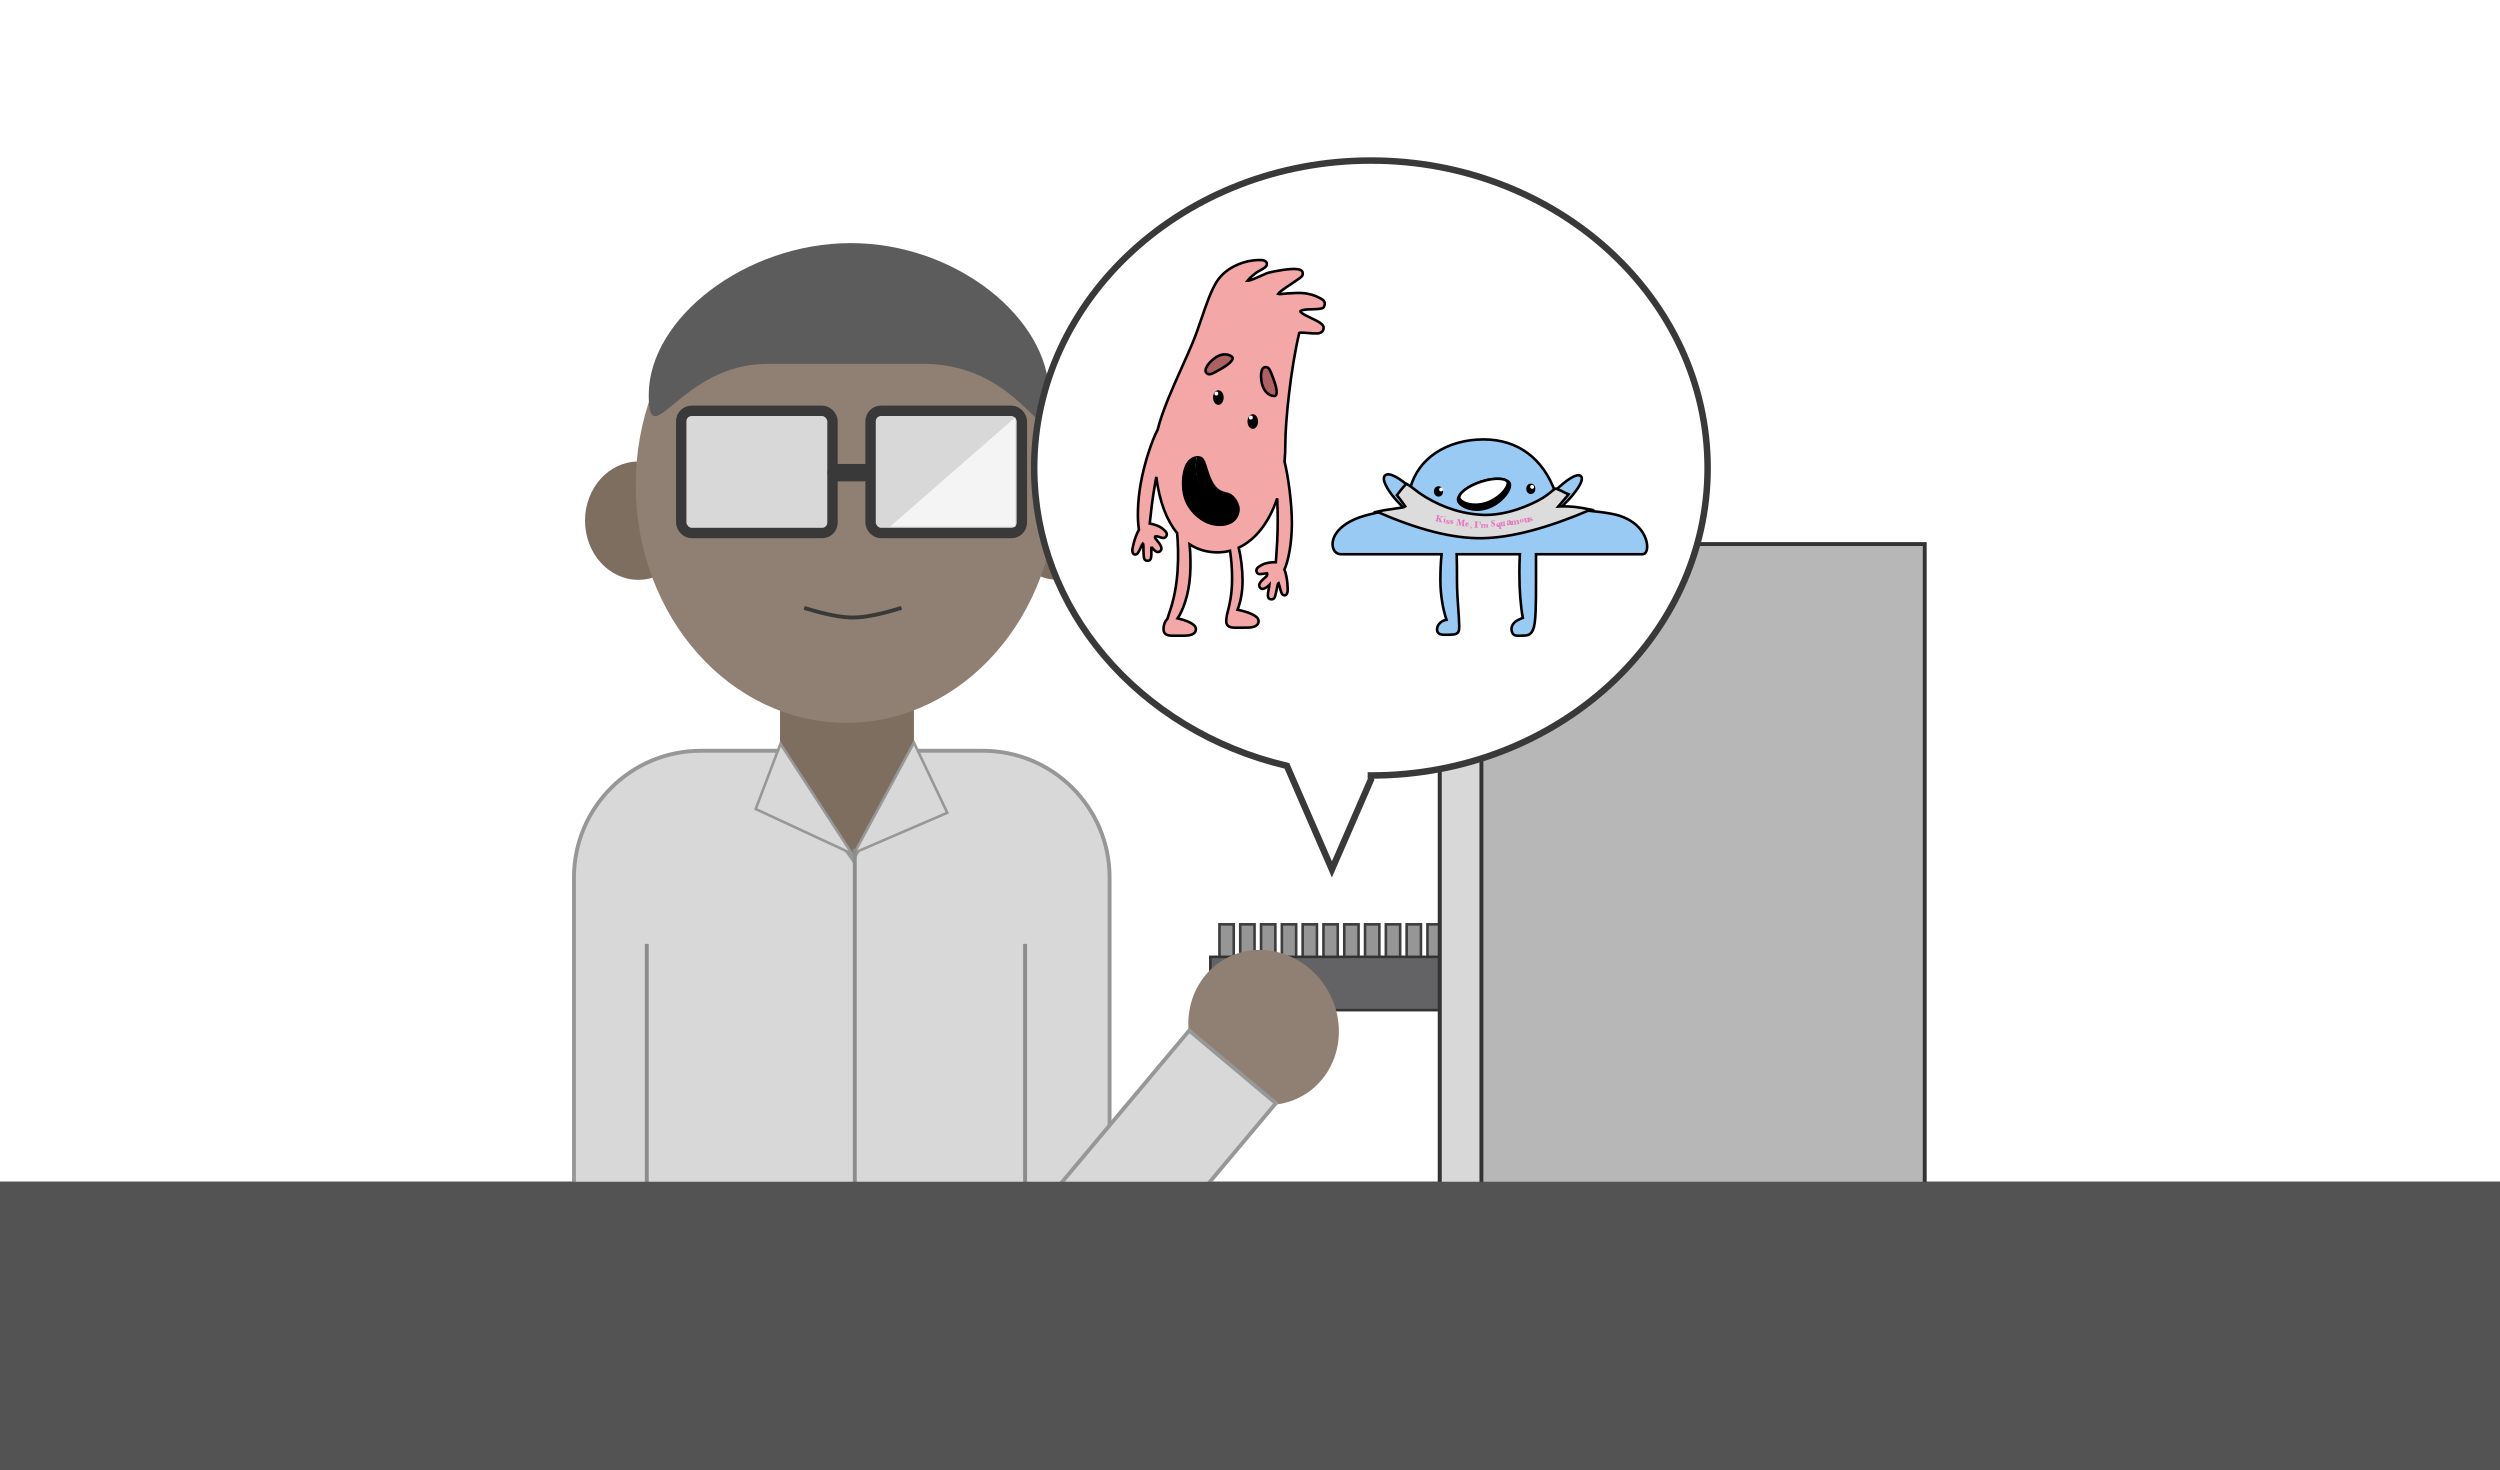 <?xml version="1.0" encoding="UTF-8"?>
<svg width="1923px" height="1131px" viewBox="0 0 1923 1131" version="1.1" xmlns="http://www.w3.org/2000/svg" xmlns:xlink="http://www.w3.org/1999/xlink">
    <!-- Generator: Sketch 62 (91390) - https://sketch.com -->
    <title>Group 19</title>
    <desc>Created with Sketch.</desc>
    <defs>
        <filter x="-9.6%" y="-4.9%" width="119.2%" height="109.8%" filterUnits="objectBoundingBox" id="filter-1">
            <feOffset dx="0" dy="2" in="SourceAlpha" result="shadowOffsetOuter1"></feOffset>
            <feGaussianBlur stdDeviation="2" in="shadowOffsetOuter1" result="shadowBlurOuter1"></feGaussianBlur>
            <feColorMatrix values="0 0 0 0 0   0 0 0 0 0   0 0 0 0 0  0 0 0 0.5 0" type="matrix" in="shadowBlurOuter1" result="shadowMatrixOuter1"></feColorMatrix>
            <feMerge>
                <feMergeNode in="shadowMatrixOuter1"></feMergeNode>
                <feMergeNode in="SourceGraphic"></feMergeNode>
            </feMerge>
        </filter>
        <path d="M59.083,85.32 C60.056,84.892 61.121,84.702 62.209,84.728 C62.828,87.224 63.157,89.844 63.157,92.545 C63.157,109.515 50.159,123.272 34.125,123.272 C32.697,123.272 31.292,123.163 29.919,122.952 C30.508,120.18 32.024,117.761 34.115,115.566 C38.233,111.244 43.04,114.062 48.146,107.702 C54.266,100.08 54.41,87.378 59.083,85.32 Z" id="path-2"></path>
        <filter x="-4.5%" y="-3.9%" width="109.0%" height="107.8%" filterUnits="objectBoundingBox" id="filter-3">
            <feGaussianBlur stdDeviation="1" in="SourceAlpha" result="shadowBlurInner1"></feGaussianBlur>
            <feOffset dx="0" dy="1" in="shadowBlurInner1" result="shadowOffsetInner1"></feOffset>
            <feComposite in="shadowOffsetInner1" in2="SourceAlpha" operator="arithmetic" k2="-1" k3="1" result="shadowInnerInner1"></feComposite>
            <feColorMatrix values="0 0 0 0 0   0 0 0 0 0   0 0 0 0 0  0 0 0 0.5 0" type="matrix" in="shadowInnerInner1"></feColorMatrix>
        </filter>
        <filter x="-5.8%" y="-9.4%" width="112.1%" height="118.8%" filterUnits="objectBoundingBox" id="filter-4">
            <feOffset dx="0" dy="2" in="SourceAlpha" result="shadowOffsetOuter1"></feOffset>
            <feGaussianBlur stdDeviation="2" in="shadowOffsetOuter1" result="shadowBlurOuter1"></feGaussianBlur>
            <feColorMatrix values="0 0 0 0 0   0 0 0 0 0   0 0 0 0 0  0 0 0 0.5 0" type="matrix" in="shadowBlurOuter1" result="shadowMatrixOuter1"></feColorMatrix>
            <feMerge>
                <feMergeNode in="shadowMatrixOuter1"></feMergeNode>
                <feMergeNode in="SourceGraphic"></feMergeNode>
            </feMerge>
        </filter>
    </defs>
    <g id="Page-1" stroke="none" stroke-width="1" fill="none" fill-rule="evenodd">
        <g id="Group-19">
            <g id="Group-14">
                <g id="Group-6">
                    <g id="2scene1-(2)" fill="#FFFFFF" fill-rule="nonzero">
                        <g id="Layer_3">
                            <polygon id="Path" points="1922 1082 0.5 1082 0.5 0.5 1921 0.5"></polygon>
                        </g>
                    </g>
                    <rect id="Rectangle" fill="#3E3E3E" x="0" y="909" width="1923" height="222"></rect>
                </g>
                <g id="Group-11" transform="translate(440, 187)">
                    <rect id="Rectangle" fill="#7E6E60" x="160" y="308" width="103" height="187" rx="8"></rect>
                    <ellipse id="Oval" fill="#7E6E60" cx="51" cy="213.5" rx="41" ry="45.5"></ellipse>
                    <ellipse id="Oval" fill="#7E6E60" cx="374" cy="213.5" rx="41" ry="45.5"></ellipse>
                    <ellipse id="Oval" fill="#908073" cx="211" cy="186" rx="162" ry="183"></ellipse>
                    <path d="M270.364,92.891 C351.176,92.891 367,175.831 367,116.783 C367,57.735 295.218,0 214.406,0 C133.595,0 59,57.735 59,116.783 C59,164.392 83.539,92.891 150.141,92.891 C196.535,92.891 254.709,92.891 270.364,92.891 Z" id="Oval" fill="#5C5C5C"></path>
                    <g id="Group-10" transform="translate(80, 125)">
                        <rect id="Rectangle" stroke="#393939" stroke-width="8" fill="#D8D8D8" x="4" y="4" width="116.357" height="94" rx="8"></rect>
                        <rect id="Rectangle" stroke="#393939" stroke-width="8" fill="#D8D8D8" x="149.643" y="4" width="116.357" height="94" rx="8"></rect>
                        <polygon id="Rectangle" fill="#F4F4F4" points="261.037 8.967 261.037 93.033 164.689 93.033"></polygon>
                        <rect id="Rectangle" stroke="#393939" stroke-width="8" fill="#393939" x="120.515" y="48.835" width="26.73" height="5.451" rx="2.725"></rect>
                    </g>
                    <path d="M180,281 C195.161,285.667 207.161,288 216,288 C224.839,288 236.839,285.667 252,281" id="Line-2" stroke="#393939" stroke-width="3" stroke-linecap="square"></path>
                    <path d="M384.943,910.943 C367.299,928.587 342.924,939.5 316,939.5 L99,939.5 C72.076,939.5 47.701,928.587 30.057,910.943 C12.413,893.299 1.5,868.924 1.5,842 L1.5,488 C1.5,461.076 12.413,436.701 30.057,419.057 C47.701,401.413 72.076,390.5 99,390.5 L157.093,390.5 L216.01,474.015 L264.644,390.5 L316,390.5 C342.924,390.5 367.299,401.413 384.943,419.057 C402.587,436.701 413.5,461.076 413.5,488 L413.5,842 C413.5,868.924 402.587,893.299 384.943,910.943 Z" id="Rectangle" stroke="#979797" stroke-width="3" fill="#D8D8D8"></path>
                    <path d="M288.652,438.177 L217.247,468.943 L263.006,384.21 L288.652,438.177 Z" id="Triangle" stroke="#979797" stroke-width="2" fill="#D8D8D8"></path>
                    <path d="M216.734,435.3 L142.735,469.629 L197.644,385.194 L216.734,435.3 Z" id="Triangle" stroke="#979797" stroke-width="2" fill="#D8D8D8" transform="translate(179, 427.5) scale(-1, 1) translate(-179, -427.5) "></path>
                    <rect id="Rectangle" stroke="#8C8C8C" stroke-width="2" fill="#8C8C8C" x="217" y="467" width="1" height="476"></rect>
                    <rect id="Rectangle" stroke="#8C8C8C" stroke-width="2" fill="#8C8C8C" transform="translate(349, 688.5) scale(-1, 1) translate(-349, -688.5) " x="349" y="540" width="1" height="297"></rect>
                    <rect id="Rectangle" stroke="#8C8C8C" stroke-width="2" fill="#8C8C8C" x="57" y="540" width="1" height="307"></rect>
                    <g id="Group-12" transform="translate(490, 523)" stroke-width="2">
                        <rect id="Rectangle" stroke="#3D3D3D" fill="#969696" x="8" y="1" width="11" height="41"></rect>
                        <rect id="Rectangle" stroke="#3D3D3D" fill="#969696" x="24" y="1" width="11" height="41"></rect>
                        <rect id="Rectangle" stroke="#3D3D3D" fill="#969696" x="40" y="1" width="11" height="41"></rect>
                        <rect id="Rectangle" stroke="#3D3D3D" fill="#969696" x="56" y="1" width="11" height="41"></rect>
                        <rect id="Rectangle" stroke="#3D3D3D" fill="#969696" x="72" y="1" width="11" height="41"></rect>
                        <rect id="Rectangle" stroke="#3D3D3D" fill="#969696" x="88" y="1" width="11" height="41"></rect>
                        <rect id="Rectangle" stroke="#3D3D3D" fill="#969696" x="104" y="1" width="11" height="41"></rect>
                        <rect id="Rectangle" stroke="#3D3D3D" fill="#969696" x="120" y="1" width="11" height="41"></rect>
                        <rect id="Rectangle" stroke="#3D3D3D" fill="#969696" x="136" y="1" width="11" height="41"></rect>
                        <rect id="Rectangle" stroke="#3D3D3D" fill="#969696" x="152" y="1" width="11" height="41"></rect>
                        <rect id="Rectangle" stroke="#3D3D3D" fill="#969696" x="168" y="1" width="11" height="41"></rect>
                        <rect id="Rectangle" stroke="#3D3D3D" fill="#969696" x="184" y="1" width="11" height="41"></rect>
                        <rect id="Rectangle" stroke="#3D3D3D" fill="#969696" x="200" y="1" width="11" height="41"></rect>
                        <rect id="Rectangle" stroke="#3D3D3D" fill="#969696" x="216" y="1" width="11" height="41"></rect>
                        <rect id="Rectangle" stroke="#3D3D3D" fill="#969696" x="232" y="1" width="11" height="41"></rect>
                        <rect id="Rectangle" stroke="#3D3D3D" fill="#969696" x="248" y="1" width="11" height="41"></rect>
                        <rect id="Rectangle" stroke="#333333" fill="#636366" x="1" y="26" width="268" height="41"></rect>
                    </g>
                    <g id="Group-16" transform="translate(666, 230)" stroke="#333333" stroke-width="3">
                        <rect id="Rectangle" fill="#B7B7B7" x="1.5" y="1.5" width="373" height="512"></rect>
                        <rect id="Rectangle" fill="#D8D8D8" x="1.5" y="1.5" width="32" height="512"></rect>
                    </g>
                    <g id="Group-15" transform="translate(462.5, 685) rotate(60) translate(-462.5, -685) translate(366, 527)">
                        <ellipse id="Oval" fill="#908073" transform="translate(60.5, 57) scale(-1, 1) translate(-60.5, -57) " cx="60.5" cy="57" rx="60.5" ry="57"></ellipse>
                        <rect id="Rectangle" stroke="#979797" stroke-width="3" fill="#D8D8D8" transform="translate(112.25, 195.769) scale(-1, 1) rotate(20) translate(-112.25, -195.769) " x="68.75" y="86.269" width="87" height="219"></rect>
                    </g>
                </g>
                <rect id="Rectangle" fill="#535353" x="0" y="909" width="1923" height="222"></rect>
            </g>
            <g id="Group-23" transform="translate(793, 121)">
                <path d="M2.5,239 C2.5,173.716 31.473,114.625 78.278,71.847 C125.169,28.991 189.952,2.5 261.5,2.5 C333.048,2.5 397.831,28.991 444.722,71.847 C491.527,114.625 520.5,173.716 520.5,239 C520.5,304.284 491.527,363.375 444.722,406.153 C397.831,449.009 333.048,475.5 261.5,475.5 L261.512,478.679 L231.5,547.728 L196.88,468.08 C140.155,454.776 90.931,424.364 56.204,383.204 C22.536,343.3 2.5,293.29 2.5,239 Z" id="Combined-Shape" stroke="#393939" stroke-width="5" fill="#FFFFFF"></path>
                <g id="Group-22" transform="translate(79, 78)">
                    <g id="Group-3" filter="url(#filter-1)" transform="translate(73, 143.5) scale(-1, 1) translate(-73, -143.5) ">
                        <path d="M137.674,229.171 C137.328,229.701 136.778,230.133 135.742,230.316 C135.18,230.415 134.704,230.382 134.302,230.247 C133.841,230.093 133.456,229.808 133.15,229.365 C132.73,228.756 132.459,227.748 132.395,226.222 C132.361,225.386 132.374,224.375 132.388,223.348 C132.407,221.989 132.431,220.603 132.325,219.615 C132.281,219.722 132.241,219.824 132.195,219.881 C131.235,221.07 129.876,222.691 128.391,223.395 C127.945,223.607 127.501,223.672 127.082,223.632 C126.629,223.589 126.203,223.422 125.834,223.162 C125.07,222.624 124.583,221.688 124.599,220.808 C124.63,219.134 125.998,217.26 127.428,215.475 C128.497,214.14 129.916,212.813 129.509,211.703 C128.286,211.322 127.393,211.646 126.514,211.957 C125.441,212.336 124.385,212.695 123.538,212.781 C122.566,212.878 121.833,212.632 121.349,212.094 C120.88,211.573 120.636,211.056 120.536,210.56 C120.418,209.973 120.499,209.401 120.736,208.851 C121.221,207.721 122.478,206.677 123.528,205.862 C123.714,205.718 123.89,205.581 124.048,205.452 C126.434,203.512 129.882,202.435 133.619,201.694 C133.561,201.152 133.502,200.59 133.44,200.01 C132.709,193.073 131.685,183.368 129.473,170.801 C129.173,169.1 128.87,167.447 128.564,165.84 C126.259,184.446 120.742,199.129 112.539,209.053 C111.941,216.464 111.395,226.422 112.249,238.654 C113.405,255.215 116.916,265.594 118.917,271.512 C119.389,272.906 119.778,274.06 120.038,274.993 C121.619,276.438 123.007,279.231 123.007,282.854 C123.007,283.937 122.806,284.784 122.467,285.453 C122.067,286.241 121.474,286.804 120.713,287.199 C119.165,288.003 116.799,288.026 114.041,287.982 C113.446,287.973 112.832,287.963 112.204,287.963 C111.609,287.963 110.986,287.972 110.347,287.981 C107.216,288.025 103.753,288.043 101.414,287.182 C100.384,286.803 99.555,286.258 98.987,285.528 C98.442,284.829 98.119,283.956 98.119,282.854 C98.119,281.905 98.546,280.978 99.368,280.116 C100.122,279.327 101.222,278.583 102.532,277.912 C105.342,276.472 109.14,275.343 112.192,274.632 C108.07,268.558 103.629,256.681 102.584,241.719 C102.031,233.789 102.248,225.312 102.959,217.699 C96.737,221.748 89.546,223.876 81.492,223.876 C78.173,223.876 74.953,223.461 71.85,222.658 C71.061,228.138 70.266,235.246 70.266,243.876 C70.266,256.648 72.4,264.802 73.616,269.452 C74.139,271.454 74.479,272.858 74.479,273.735 C74.687,274.64 74.805,275.631 74.805,276.692 C74.805,277.775 74.605,278.622 74.266,279.291 C73.866,280.078 73.272,280.641 72.512,281.036 C70.963,281.84 68.597,281.864 65.84,281.82 C65.244,281.81 64.63,281.8 64.007,281.8 C63.459,281.802 62.894,281.81 62.32,281.818 C59.091,281.862 55.599,281.88 53.246,281.027 C52.204,280.65 51.368,280.105 50.795,279.376 C50.244,278.675 49.918,277.799 49.918,276.692 C49.918,275.682 50.402,274.696 51.332,273.787 C52.191,272.946 53.445,272.161 54.914,271.461 C58.38,269.81 63.068,268.606 66.108,268.018 C63.97,262.734 62.224,254.913 62.224,245.713 C62.224,236.965 63.488,227.446 65.174,220.251 C52.217,214.199 41.796,200.826 35.6,182.355 C35.353,187.697 35.178,193.372 35.178,199.198 C35.178,211.366 35.852,220.65 36.334,227.289 C36.444,228.806 36.544,230.187 36.624,231.432 C40.711,231.483 44.473,231.918 47.265,233.473 C47.443,233.573 47.64,233.676 47.848,233.786 C49.023,234.406 50.443,235.216 51.116,236.244 C51.444,236.745 51.623,237.295 51.609,237.893 C51.597,238.399 51.446,238.95 51.075,239.545 C50.691,240.159 50.012,240.529 49.038,240.601 C48.19,240.665 47.087,240.495 45.965,240.308 C45.045,240.155 44.11,239.991 43.332,240.014 C42.768,241.682 44.347,242.765 45.674,243.932 C47.391,245.441 49.064,247.048 49.385,248.692 C49.553,249.556 49.236,250.562 48.577,251.225 C48.259,251.544 47.868,251.784 47.43,251.904 C47.024,252.016 46.576,252.029 46.099,251.898 C44.515,251.463 42.896,250.103 41.744,249.1 C41.684,249.047 41.628,248.99 41.574,248.932 C41.649,249.917 41.907,251.245 42.155,252.548 C42.346,253.556 42.535,254.551 42.646,255.379 C42.848,256.893 42.755,257.933 42.447,258.606 C42.223,259.095 41.893,259.442 41.466,259.675 C41.094,259.877 40.631,259.992 40.06,259.992 C39.008,259.992 38.391,259.662 37.959,259.2 C37.494,258.704 37.261,257.963 37.049,257.041 C36.963,256.666 36.87,256.258 36.726,255.834 C36.575,255.39 36.379,254.455 36.151,253.334 C35.709,251.164 35.307,247.837 34.508,247.402 C34.251,248.043 33.999,249.13 33.665,250.434 C33.306,251.831 32.885,253.462 32.26,255.083 C31.998,255.76 31.682,256.149 31.388,256.395 C30.872,256.825 30.36,256.878 29.961,256.891 C29.208,256.922 28.699,256.582 28.316,256.025 C27.965,255.515 27.749,254.772 27.636,254.319 C27.21,252.599 27.633,243.131 30.01,237.049 C27.07,230.643 24.279,216.912 24.279,201.332 C24.279,186.597 27.008,165.673 29.914,154.086 C29.526,149.692 29.326,145.144 29.326,140.461 C29.326,122.781 25.092,82.032 18.615,55.093 C18.145,54.893 17.827,54.864 17.463,54.854 C15.889,54.81 13.634,55.013 11.743,55.181 C10.409,55.299 9.248,55.399 8.591,55.399 C8.18,55.399 7.725,55.424 7.249,55.45 C5.511,55.544 3.54,55.595 2.115,54.878 C0.949,54.292 0.056,53.259 -0.154,51.367 C-0.229,50.693 -0.034,50.002 0.448,49.312 C0.852,48.735 1.473,48.147 2.266,47.567 C4.119,46.21 6.961,44.843 9.76,43.505 C12.275,42.303 14.753,41.127 16.36,39.985 C16.889,39.609 17.318,39.245 17.588,38.88 C17.705,38.721 17.813,38.57 17.795,38.406 C17.082,37.808 16.497,37.625 15.803,37.474 C13.609,36.995 10.427,36.924 7.568,36.853 C3.577,36.753 0.512,36.332 0.008,35.576 C-0.679,34.545 -1,33.521 -1,32.6 C-1,31.569 -0.615,30.645 0.155,29.921 C1.324,28.82 6.914,25.589 14.109,24.61 C18.128,24.064 23.594,24.427 28.073,24.733 C31.168,24.943 34.113,25.484 34.9,25.141 C34.442,24.487 33.813,23.891 33.013,23.223 C30.645,21.248 26.839,18.757 23.5,16.567 C19.619,14.024 16.504,11.775 16.25,11.064 C15.762,9.696 15.721,8.517 16.452,7.596 C16.981,6.93 18.004,6.327 19.986,6.042 C25.424,5.26 37.337,7.53 42.334,8.771 C43.227,8.992 45.206,9.878 47.535,10.934 C50.434,12.249 53.904,13.828 56.403,14.572 C57.211,14.813 57.904,14.969 58.416,14.967 C58.042,14.502 57.607,13.968 57.04,13.367 C55.812,12.066 53.987,10.489 51.853,8.911 C50.775,8.114 49.507,7.421 48.317,6.768 C46.944,6.015 45.67,5.304 44.826,4.575 C43.947,3.815 43.511,3.01 43.511,2.186 C43.511,1.534 43.692,1.011 43.987,0.586 C44.296,0.141 44.742,-0.204 45.304,-0.449 C46.399,-0.927 48.009,-1 49.519,-1 C58.598,-1 74.398,3.228 82.342,16.045 C86.59,22.9 90.093,33.113 93.715,43.709 C96.044,50.524 98.426,57.497 101.104,63.816 C103.387,69.204 105.953,74.922 108.585,80.79 C115.942,97.186 123.812,114.745 127.55,129.528 C131.957,137.798 137.793,155.199 140.594,171.109 C143.127,185.494 143.195,198.74 141.938,206.444 C145.172,212.051 147.111,220.849 146.993,222.569 C146.961,223.034 146.877,223.804 146.62,224.366 C146.324,225.015 145.839,225.413 145.212,225.497 C144.715,225.567 144.222,225.587 143.658,225.264 C143.326,225.074 142.947,224.745 142.572,224.124 C141.675,222.637 140.978,221.103 140.382,219.79 C139.827,218.564 139.391,217.538 138.926,217.022 C138.315,217.518 138.496,220.865 138.437,223.079 C138.407,224.222 138.376,225.178 138.304,225.641 C138.236,226.084 138.215,226.502 138.195,226.886 C138.146,227.831 138.045,228.601 137.674,229.171 Z" id="Combined-Shape" stroke="#000000" stroke-width="2" fill="#F3A7A7"></path>
                        <g id="Group-2" transform="translate(35, 65)">
                            <path d="M1.011,35.994 C0.897,33.735 1.637,30.451 3.136,26.383 C3.216,26.167 3.294,25.955 3.371,25.747 C4.859,21.707 5.757,19.208 6.803,17.762 C7.551,16.728 8.389,16.375 9.689,16.375 C10.329,16.375 10.879,16.613 11.329,17.052 C11.88,17.588 12.285,18.388 12.568,19.387 C13.196,21.609 13.191,24.751 12.466,28.462 C11.834,31.702 10.516,34.086 8.932,35.731 C7.014,37.722 4.716,38.623 2.883,38.623 C2.338,38.623 1.903,38.46 1.608,38.092 C1.226,37.616 1.056,36.896 1.011,35.994 Z" id="Oval" stroke="#000000" stroke-width="2" fill="#AD6161"></path>
                            <path d="M41.618,25.27 C41.069,25.268 40.63,25.104 40.332,24.733 C39.948,24.258 39.775,23.539 39.727,22.639 C39.607,20.385 40.339,17.111 41.831,13.058 C41.911,12.843 41.988,12.632 42.065,12.424 C43.545,8.398 44.437,5.908 45.482,4.468 C46.229,3.44 47.067,3.091 48.37,3.094 C49.013,3.096 49.567,3.337 50.022,3.777 C50.575,4.314 50.984,5.114 51.27,6.112 C51.906,8.33 51.909,11.464 51.193,15.164 C50.568,18.392 49.255,20.766 47.673,22.401 C45.756,24.383 43.455,25.275 41.618,25.27 Z" id="Oval" stroke="#000000" stroke-width="2" fill="#AD6161" transform="translate(45.726, 14.182) scale(1, -1) rotate(40) translate(-45.726, -14.182) "></path>
                            <ellipse id="Oval" fill="#000000" cx="19.355" cy="58.234" rx="4.075" ry="5.633"></ellipse>
                            <ellipse id="Oval" fill="#000000" cx="45.84" cy="39.797" rx="4.075" ry="5.633"></ellipse>
                            <path d="M71.967,116.8 C69.173,126.192 60.975,133.704 53.724,136.515 C49.945,137.979 44.83,138.684 40.277,137.711 C36.718,136.951 33.498,135.161 31.573,131.864 C29.935,129.06 29.549,126.39 29.993,123.92 C30.534,120.909 32.295,118.202 34.477,115.911 C36.237,114.064 38.135,113.593 40.122,113.082 C42.788,112.395 45.612,111.656 48.536,108.015 C51.573,104.232 53.168,99.22 54.55,94.839 C55.907,90.54 56.987,86.789 59.284,85.777 C61.349,84.868 63.717,85.195 65.838,86.361 C68.05,87.577 70.001,89.707 71.102,92.371 C73.863,99.049 74.238,109.17 71.967,116.8 Z" id="Oval" stroke="#000000" fill="#000000"></path>
                            <g id="Combined-Shape">
                                <use fill="#FFFFFF" fill-rule="evenodd" xlink:href="#path-2"></use>
                                <use fill="black" fill-opacity="1" filter="url(#filter-3)" xlink:href="#path-2"></use>
                                <path stroke="#000000" stroke-width="2" d="M62.157,92.545 C62.157,100.761 59.015,108.201 53.927,113.585 C48.86,118.949 41.86,122.272 34.125,122.272 C33.128,122.272 32.143,122.217 31.173,122.109 C31.852,119.948 33.152,118.027 34.839,116.256 C36.523,114.488 38.349,114.055 40.246,113.566 C43,112.856 45.909,112.085 48.926,108.328 C52.001,104.498 53.627,99.427 55.027,94.989 C56.32,90.893 57.274,87.209 59.486,86.235 C60.096,85.966 60.75,85.808 61.422,85.751 C61.903,87.933 62.157,90.208 62.157,92.545 Z" stroke-linejoin="square"></path>
                            </g>
                            <ellipse id="Oval" fill="#FFFFFF" cx="20.883" cy="55.161" rx="1.528" ry="1.536"></ellipse>
                            <ellipse id="Oval" fill="#FFFFFF" cx="47.368" cy="36.725" rx="1.528" ry="1.536"></ellipse>
                        </g>
                    </g>
                </g>
                <g id="Group-20" transform="translate(126.575, 61.724)">
                    <g id="Group-5" filter="url(#filter-4)" transform="translate(106.425, 154.276)">
                        <path d="M237.499,87.31 L155.503,87.31 C155.511,90.272 155.509,93.375 155.506,96.581 C155.505,97.502 155.504,98.431 155.504,99.367 L155.504,103.757 C155.504,104.694 155.505,105.623 155.506,106.543 C155.523,125.584 155.443,140.996 153.188,145.294 C152.662,146.702 151.894,147.916 150.653,148.749 C149.611,149.448 148.222,149.892 146.3,149.892 C145.257,149.892 144.343,149.926 143.539,149.955 C141.509,150.029 140.117,150.028 139.113,149.586 C138.131,149.155 137.411,148.37 136.918,146.778 C136.328,144.874 136.636,143.021 137.646,141.397 C138.63,139.814 140.307,138.445 142.487,137.513 C142.774,137.39 143.126,137.224 143.514,137.041 C144.087,136.771 144.732,136.469 145.36,136.207 C143.742,128.013 142.704,115.537 142.704,101.562 C142.704,96.578 142.836,91.785 143.079,87.31 L94.488,87.309 C94.658,92.595 94.702,98.685 94.708,105.195 L94.709,107.116 C94.709,115.503 95.28,123.421 95.751,129.95 C96.063,134.277 96.33,138 96.363,140.855 C96.504,141.673 96.462,142.612 96.406,143.599 C96.386,143.964 96.364,144.337 96.355,144.712 C96.333,145.618 96.147,146.33 95.846,146.898 C95.495,147.56 94.985,148.045 94.326,148.396 C93.046,149.078 91.092,149.19 88.676,149.262 C85.5,149.36 83.176,149.385 81.649,148.756 C80.883,148.441 80.289,147.976 79.89,147.339 C79.531,146.768 79.322,146.047 79.345,145.121 C79.394,143.109 80.392,141.243 82.004,139.871 C83.248,138.813 84.858,138.052 86.644,137.758 C84.131,130.27 81.928,119.171 81.928,107.116 C81.928,99.888 82.27,93.117 82.864,87.309 L5.378,87.31 C3.796,87.31 2.395,86.709 1.304,85.657 C0.252,84.642 -0.513,83.194 -0.833,81.446 C-1.356,78.595 -0.695,74.905 1.874,71.138 C5.279,66.145 12.093,60.959 24.031,57.599 C35.781,54.292 44.765,53.406 50.483,52.843 C51.985,52.695 53.254,52.573 54.281,52.431 C53.644,51.683 52.976,50.953 52.272,50.258 C47.552,45.599 43.708,40.783 41.303,36.767 C40.037,34.654 39.167,32.752 38.752,31.197 C38.265,29.367 38.429,27.98 39.062,27.094 C39.429,26.58 39.938,26.222 40.584,26.027 C41.131,25.862 41.79,25.818 42.551,25.915 C43.869,26.083 45.543,26.687 47.453,27.698 C50.707,29.419 54.7,32.333 58.823,36.113 C62.102,24.506 69.015,15.673 78.036,9.537 C88.408,2.482 101.579,-1 115.207,-1 C128.442,-1 139.88,2.694 149.187,9.62 C158.257,16.37 165.308,26.199 169.998,38.713 C170.123,38.594 170.247,38.474 170.37,38.352 C174.684,34.095 178.936,30.725 182.316,28.711 C184.127,27.632 185.706,26.937 186.931,26.667 C187.652,26.508 188.273,26.492 188.777,26.593 C189.436,26.724 189.933,27.046 190.276,27.526 C190.809,28.271 190.94,29.494 190.403,31.174 C189.973,32.522 189.129,34.196 187.933,36.072 C185.664,39.631 182.109,43.961 177.802,48.211 C176.689,49.309 175.665,50.489 174.711,51.685 C177.04,52.193 182.104,52.597 188.092,53.135 C198.714,54.09 212.212,55.315 219.439,57.609 C228.448,60.468 234.045,65.304 237.27,70.177 C239.675,73.811 240.765,77.48 240.965,80.415 C241.095,82.312 240.85,83.916 240.367,85.054 C240.074,85.746 239.689,86.281 239.252,86.65 C238.736,87.086 238.144,87.31 237.499,87.31 Z" id="Combined-Shape" stroke="#000000" stroke-width="2" fill="#99CAF4"></path>
                        <path d="M114.947,51.927 C109.666,52.155 104.996,50.744 101.495,48.662 C99.465,47.455 97.83,46.024 96.711,44.557 C95.665,43.185 95.063,41.79 95.11,40.545 C95.15,39.486 95.712,38.474 96.624,37.522 C97.704,36.396 99.27,35.366 101.19,34.47 C105.113,32.639 110.488,31.388 116.378,31.133 C122.254,30.879 127.539,31.664 131.329,33.158 C133.156,33.879 134.627,34.757 135.61,35.778 C136.423,36.622 136.89,37.559 136.852,38.58 C136.753,41.194 133.686,44.62 129.327,47.348 C125.4,49.806 120.328,51.695 114.947,51.927 Z" id="Oval" stroke="#000000" stroke-width="2" fill="#000000" transform="translate(115.981, 41.519) rotate(-15) translate(-115.981, -41.519) "></path>
                        <path d="M114.616,48.063 C109.658,48.277 105.268,47.131 101.972,45.422 C100.075,44.438 98.544,43.27 97.495,42.068 C96.557,40.992 95.992,39.903 96.029,38.916 C96.06,38.085 96.575,37.303 97.376,36.558 C98.38,35.624 99.839,34.769 101.628,34.021 C105.303,32.485 110.342,31.423 115.869,31.184 C121.386,30.946 126.35,31.571 129.914,32.792 C131.624,33.377 133.002,34.092 133.924,34.929 C134.631,35.571 135.066,36.28 135.037,37.07 C134.957,39.205 132.08,41.973 128.093,44.203 C124.417,46.258 119.664,47.845 114.616,48.063 Z" id="Oval" stroke="#000000" stroke-width="2" fill="#FFFFFF" transform="translate(115.533, 39.612) rotate(-15) translate(-115.533, -39.612) "></path>
                        <ellipse id="Oval" fill="#000000" cx="80.5" cy="39" rx="3.5" ry="4"></ellipse>
                        <ellipse id="Oval" fill="#000000" cx="151.5" cy="37" rx="3.5" ry="4"></ellipse>
                        <circle id="Oval" fill="#FFFFFF" cx="152.5" cy="35.5" r="1.5"></circle>
                        <circle id="Oval" fill="#FFFFFF" cx="82.5" cy="37.5" r="1.5"></circle>
                    </g>
                    <path d="M304.12,209.252 C270.53,223.631 242.569,230.982 220.23,231.268 C197.904,231.553 171.015,224.74 139.556,210.868 C143.497,209.987 146.809,209.396 149.493,209.097 C150.413,208.994 152.161,208.716 154.033,208.417 C155.745,208.144 157.563,207.854 158.93,207.671 C159.677,207.571 160.071,207.474 160.269,207.397 C160.455,207.325 160.781,207.149 161.334,206.771 C161.137,206.484 160.936,206.192 160.729,205.894 C158.387,202.523 156.443,200.021 154.918,198.17 C157.319,194.939 159.239,192.559 160.681,191.034 C161.388,190.285 161.965,189.752 162.423,189.449 C164.738,190.812 166.576,192.225 168.32,193.564 C170.391,195.154 172.332,196.643 174.125,197.809 C183.506,203.911 199.481,212.184 220.189,213.291 C238.592,214.274 258.007,205.78 267.156,200.276 C268.696,199.35 270.496,197.972 272.213,196.655 C274.391,194.985 276.572,192.82 277.36,193.138 C281.669,194.876 282.309,195.256 282.869,195.595 C283.401,195.918 283.865,196.207 287.007,197.448 C286.729,197.821 286.442,198.178 286.102,198.594 C284.906,200.057 283.065,202.233 280.579,205.122 C280.05,205.737 279.548,206.318 279.075,206.866 C279.847,206.823 280.609,206.793 281.361,206.774 C284.529,206.697 287.879,206.827 291.412,207.164 C294.417,207.45 298.653,208.147 304.12,209.252 Z" id="Rectangle" stroke="#000000" stroke-width="2" fill="#DCDCDC"></path>
                    <g id="Group-17" transform="translate(0.85, 0.552)" fill="#E578C0" fill-rule="nonzero">
                        <path d="M188.819,218.723 C188.832,218.726 188.847,218.712 188.864,218.681 C188.882,218.65 188.894,218.618 188.901,218.587 C188.906,218.564 188.907,218.532 188.905,218.491 C188.902,218.45 188.895,218.428 188.882,218.425 C188.754,218.38 188.645,218.31 188.554,218.217 C188.464,218.123 188.387,217.993 188.325,217.826 L188.325,217.826 L187.328,215.165 L188.263,214.537 C188.423,214.433 188.605,214.351 188.81,214.289 C189.016,214.227 189.239,214.212 189.48,214.242 C189.493,214.245 189.509,214.23 189.53,214.197 C189.55,214.164 189.563,214.134 189.569,214.107 C189.575,214.075 189.577,214.041 189.574,214.005 C189.57,213.968 189.562,213.948 189.55,213.945 C189.461,213.924 189.356,213.904 189.234,213.886 C189.111,213.868 188.983,213.843 188.848,213.81 C188.684,213.77 188.498,213.718 188.29,213.656 C188.082,213.593 187.903,213.543 187.751,213.506 C187.739,213.503 187.723,213.519 187.705,213.552 C187.687,213.586 187.675,213.616 187.669,213.643 C187.665,213.666 187.664,213.697 187.666,213.735 C187.669,213.774 187.677,213.797 187.688,213.805 C187.832,213.859 187.929,213.912 187.98,213.965 C188.03,214.018 188.05,214.074 188.037,214.132 C188.028,214.178 188.009,214.215 187.98,214.243 C187.952,214.272 187.915,214.302 187.869,214.334 L187.869,214.334 L186.403,215.274 C186.32,215.33 186.25,215.363 186.193,215.373 C186.135,215.382 186.067,215.377 185.987,215.358 L185.987,215.358 L186.262,214.056 C186.302,213.866 186.367,213.74 186.458,213.679 C186.548,213.618 186.741,213.607 187.038,213.646 C187.051,213.649 187.067,213.633 187.085,213.597 C187.104,213.561 187.116,213.532 187.12,213.509 C187.126,213.482 187.128,213.449 187.125,213.411 C187.122,213.372 187.114,213.351 187.101,213.348 C186.895,213.298 186.677,213.25 186.448,213.206 C186.218,213.162 186.007,213.116 185.813,213.069 C185.62,213.022 185.412,212.965 185.189,212.899 C184.966,212.833 184.752,212.775 184.546,212.724 C184.533,212.721 184.518,212.735 184.501,212.767 C184.483,212.798 184.471,212.829 184.464,212.861 C184.459,212.884 184.458,212.914 184.461,212.953 C184.464,212.992 184.471,213.015 184.483,213.023 C184.802,213.143 184.98,213.249 185.017,213.338 C185.053,213.428 185.052,213.566 185.013,213.751 L185.013,213.751 L184.384,216.728 C184.344,216.914 184.277,217.037 184.182,217.1 C184.087,217.162 183.915,217.18 183.664,217.152 C183.65,217.153 183.634,217.171 183.616,217.204 C183.598,217.238 183.587,217.266 183.582,217.289 C183.575,217.32 183.574,217.354 183.577,217.391 C183.58,217.427 183.588,217.447 183.601,217.45 C183.807,217.5 184.015,217.545 184.226,217.585 C184.437,217.624 184.639,217.668 184.832,217.715 C185.026,217.762 185.218,217.815 185.409,217.873 C185.6,217.932 185.799,217.986 186.005,218.037 C186.017,218.04 186.033,218.024 186.051,217.991 C186.069,217.957 186.081,217.927 186.087,217.9 C186.092,217.877 186.093,217.845 186.09,217.804 C186.088,217.763 186.081,217.741 186.068,217.738 C185.83,217.652 185.688,217.558 185.643,217.456 C185.598,217.355 185.595,217.214 185.633,217.033 L185.633,217.033 L185.908,215.731 C186.03,215.761 186.117,215.799 186.169,215.845 C186.222,215.891 186.263,215.955 186.294,216.039 L186.294,216.039 L186.853,217.445 C186.879,217.513 186.895,217.568 186.901,217.61 C186.908,217.652 186.908,217.687 186.902,217.714 C186.889,217.777 186.854,217.819 186.796,217.841 C186.738,217.863 186.655,217.867 186.547,217.855 C186.534,217.857 186.519,217.875 186.503,217.909 C186.487,217.943 186.477,217.971 186.472,217.994 C186.466,218.021 186.465,218.054 186.467,218.093 C186.47,218.131 186.478,218.152 186.491,218.155 C186.697,218.206 186.919,218.254 187.157,218.3 C187.395,218.346 187.61,218.393 187.804,218.44 C187.997,218.487 188.163,218.534 188.302,218.579 C188.441,218.625 188.613,218.673 188.819,218.723 Z M190.972,214.713 C191.104,214.74 191.229,214.716 191.346,214.64 C191.463,214.564 191.536,214.459 191.564,214.323 C191.592,214.191 191.568,214.067 191.491,213.951 C191.415,213.835 191.311,213.763 191.178,213.735 C191.046,213.707 190.921,213.731 190.804,213.807 C190.687,213.883 190.615,213.987 190.587,214.119 C190.558,214.254 190.582,214.38 190.659,214.497 C190.735,214.613 190.839,214.685 190.972,214.713 Z M191.367,218.724 C191.378,218.726 191.392,218.712 191.408,218.681 C191.425,218.65 191.435,218.623 191.44,218.598 C191.444,218.577 191.445,218.548 191.442,218.511 C191.439,218.474 191.432,218.454 191.42,218.451 C191.284,218.408 191.191,218.344 191.143,218.26 C191.095,218.176 191.09,218.037 191.129,217.843 L191.129,217.843 L191.32,216.871 C191.347,216.731 191.387,216.559 191.439,216.355 C191.491,216.151 191.535,215.978 191.572,215.836 C191.58,215.816 191.574,215.795 191.556,215.774 C191.538,215.753 191.506,215.737 191.46,215.726 C191.441,215.722 191.416,215.723 191.387,215.729 C191.357,215.736 191.336,215.742 191.323,215.747 C191.182,215.785 190.987,215.824 190.737,215.865 C190.487,215.906 190.265,215.926 190.071,215.926 C190.06,215.923 190.046,215.937 190.03,215.968 C190.014,215.999 190.004,216.025 189.999,216.045 C189.995,216.066 189.995,216.093 189.999,216.126 C190.002,216.159 190.01,216.179 190.02,216.186 C190.16,216.234 190.255,216.29 190.305,216.353 C190.355,216.416 190.364,216.53 190.332,216.695 L190.332,216.695 L190.149,217.623 C190.11,217.821 190.054,217.947 189.981,217.999 C189.909,218.052 189.799,218.07 189.653,218.055 C189.64,218.056 189.626,218.072 189.61,218.103 C189.594,218.134 189.584,218.16 189.58,218.181 C189.575,218.205 189.574,218.235 189.577,218.27 C189.58,218.306 189.588,218.325 189.599,218.327 C189.715,218.353 189.853,218.379 190.014,218.404 C190.174,218.429 190.32,218.456 190.451,218.486 C190.587,218.516 190.743,218.557 190.921,218.607 C191.098,218.658 191.247,218.697 191.367,218.724 Z M192.748,219.686 C193.17,219.759 193.535,219.726 193.842,219.586 C194.149,219.447 194.335,219.23 194.401,218.937 C194.45,218.718 194.401,218.532 194.252,218.38 C194.103,218.227 193.939,218.097 193.758,217.988 C193.595,217.891 193.428,217.787 193.258,217.676 C193.087,217.565 193.018,217.439 193.05,217.298 C193.074,217.191 193.129,217.119 193.215,217.083 C193.301,217.046 193.415,217.04 193.556,217.065 C193.706,217.091 193.838,217.171 193.952,217.304 C194.066,217.438 194.127,217.604 194.136,217.803 C194.137,217.82 194.153,217.836 194.184,217.85 C194.215,217.864 194.247,217.874 194.28,217.879 C194.304,217.883 194.337,217.884 194.379,217.88 C194.421,217.877 194.444,217.869 194.446,217.857 C194.46,217.752 194.48,217.62 194.506,217.462 C194.532,217.303 194.555,217.178 194.575,217.087 C194.416,217.06 194.26,217.007 194.11,216.929 C193.959,216.851 193.771,216.793 193.545,216.754 C193.198,216.693 192.858,216.724 192.525,216.847 C192.193,216.969 191.998,217.159 191.941,217.415 C191.89,217.638 191.937,217.828 192.079,217.986 C192.222,218.144 192.385,218.28 192.57,218.393 C192.736,218.499 192.9,218.606 193.061,218.714 C193.222,218.821 193.288,218.943 193.257,219.079 C193.231,219.195 193.175,219.28 193.09,219.333 C193.005,219.387 192.892,219.402 192.751,219.377 C192.568,219.346 192.402,219.247 192.254,219.082 C192.106,218.917 192.007,218.716 191.957,218.48 C191.956,218.467 191.938,218.452 191.905,218.435 C191.872,218.419 191.839,218.408 191.807,218.402 C191.783,218.398 191.75,218.398 191.708,218.401 C191.666,218.404 191.646,218.413 191.648,218.426 C191.648,218.512 191.638,218.653 191.618,218.849 C191.599,219.045 191.584,219.196 191.575,219.302 C191.819,219.344 192.001,219.406 192.119,219.486 C192.238,219.567 192.447,219.634 192.748,219.686 Z M195.77,219.691 C196.199,219.759 196.568,219.721 196.876,219.577 C197.185,219.433 197.37,219.214 197.432,218.92 C197.477,218.701 197.424,218.516 197.27,218.365 C197.117,218.215 196.948,218.087 196.763,217.981 C196.596,217.886 196.425,217.784 196.251,217.675 C196.077,217.566 196.004,217.441 196.034,217.301 C196.056,217.193 196.111,217.12 196.197,217.083 C196.284,217.045 196.399,217.037 196.542,217.06 C196.695,217.084 196.83,217.162 196.948,217.294 C197.066,217.426 197.131,217.591 197.143,217.79 C197.145,217.808 197.161,217.823 197.193,217.837 C197.224,217.85 197.257,217.859 197.29,217.865 C197.314,217.869 197.347,217.868 197.39,217.864 C197.433,217.861 197.456,217.852 197.458,217.84 C197.47,217.735 197.488,217.603 197.511,217.444 C197.535,217.285 197.556,217.16 197.575,217.069 C197.413,217.043 197.255,216.993 197.101,216.917 C196.947,216.841 196.755,216.785 196.526,216.749 C196.173,216.694 195.829,216.729 195.495,216.856 C195.16,216.983 194.966,217.175 194.912,217.432 C194.865,217.655 194.916,217.845 195.063,218.001 C195.21,218.157 195.378,218.29 195.567,218.401 C195.737,218.505 195.905,218.61 196.07,218.715 C196.235,218.82 196.304,218.941 196.275,219.078 C196.251,219.194 196.196,219.279 196.11,219.334 C196.025,219.389 195.911,219.405 195.768,219.383 C195.582,219.354 195.412,219.257 195.259,219.094 C195.106,218.931 195.002,218.732 194.948,218.496 C194.946,218.483 194.928,218.468 194.894,218.452 C194.861,218.436 194.827,218.426 194.794,218.421 C194.77,218.417 194.737,218.417 194.694,218.421 C194.651,218.425 194.631,218.433 194.633,218.447 C194.635,218.532 194.627,218.673 194.611,218.87 C194.595,219.066 194.583,219.217 194.575,219.323 C194.823,219.362 195.008,219.421 195.129,219.5 C195.251,219.579 195.464,219.643 195.77,219.691 Z M202.485,221.282 C202.532,221.289 202.576,221.289 202.616,221.28 C202.657,221.271 202.679,221.263 202.685,221.254 L202.685,221.254 L204.587,217.34 L204.326,220.499 C204.315,220.695 204.261,220.832 204.162,220.91 C204.063,220.989 203.896,221.025 203.661,221.019 C203.648,221.021 203.634,221.041 203.618,221.079 C203.603,221.116 203.594,221.146 203.591,221.171 C203.587,221.205 203.589,221.241 203.598,221.279 C203.606,221.317 203.617,221.338 203.63,221.34 C203.839,221.372 204.049,221.398 204.258,221.418 C204.467,221.437 204.67,221.462 204.867,221.493 C205.064,221.523 205.271,221.561 205.488,221.607 C205.705,221.652 205.918,221.691 206.128,221.724 C206.141,221.726 206.154,221.708 206.167,221.67 C206.18,221.633 206.188,221.6 206.192,221.571 C206.195,221.546 206.193,221.513 206.188,221.47 C206.182,221.427 206.172,221.405 206.16,221.403 C205.906,221.334 205.745,221.248 205.677,221.143 C205.609,221.039 205.582,220.889 205.597,220.694 L205.597,220.694 L205.845,217.481 C205.86,217.286 205.914,217.149 206.009,217.07 C206.103,216.99 206.27,216.954 206.509,216.961 C206.522,216.963 206.535,216.944 206.549,216.904 C206.562,216.865 206.57,216.832 206.573,216.808 C206.577,216.779 206.576,216.744 206.569,216.704 C206.563,216.664 206.554,216.642 206.541,216.64 C206.413,216.621 206.26,216.603 206.083,216.588 L205.98,216.579 C205.846,216.567 205.728,216.552 205.625,216.536 C205.514,216.519 205.372,216.491 205.2,216.453 C205.028,216.414 204.861,216.382 204.698,216.357 L204.698,216.357 L203.18,219.471 L202.405,216.004 C202.268,215.983 202.1,215.964 201.899,215.945 C201.699,215.927 201.538,215.908 201.418,215.89 C201.324,215.875 201.188,215.848 201.01,215.808 C200.831,215.769 200.689,215.74 200.582,215.724 C200.569,215.722 200.553,215.738 200.533,215.772 C200.514,215.806 200.502,215.84 200.498,215.874 C200.495,215.898 200.496,215.93 200.5,215.971 C200.504,216.011 200.512,216.034 200.524,216.041 C200.768,216.113 200.93,216.198 201.01,216.297 C201.09,216.396 201.111,216.546 201.074,216.748 L201.074,216.748 L200.427,219.899 C200.386,220.1 200.312,220.236 200.205,220.306 C200.099,220.376 199.917,220.408 199.661,220.403 C199.647,220.406 199.631,220.424 199.612,220.455 C199.593,220.487 199.581,220.52 199.577,220.554 C199.574,220.578 199.575,220.611 199.578,220.654 C199.582,220.696 199.59,220.718 199.603,220.72 C199.748,220.743 199.888,220.758 200.023,220.766 C200.157,220.775 200.301,220.791 200.455,220.814 C200.605,220.837 200.746,220.865 200.88,220.898 C201.013,220.931 201.161,220.96 201.324,220.985 C201.337,220.987 201.352,220.971 201.369,220.936 C201.386,220.902 201.397,220.868 201.401,220.834 C201.404,220.81 201.405,220.776 201.403,220.734 C201.402,220.692 201.395,220.67 201.382,220.668 C201.137,220.601 200.976,220.516 200.899,220.412 C200.822,220.309 200.802,220.159 200.838,219.962 L200.838,219.962 L201.357,217.006 L202.3,221.194 C202.307,221.205 202.325,221.22 202.353,221.24 C202.381,221.259 202.425,221.273 202.485,221.282 Z M208.011,221.713 C208.349,221.746 208.627,221.702 208.843,221.58 C209.059,221.458 209.226,221.328 209.344,221.188 C209.353,221.18 209.359,221.172 209.362,221.164 C209.364,221.156 209.366,221.148 209.367,221.14 C209.369,221.119 209.364,221.096 209.352,221.072 C209.339,221.048 209.324,221.024 209.305,221.001 C209.29,220.987 209.273,220.972 209.253,220.955 C209.234,220.939 209.222,220.934 209.217,220.942 C209.124,221.047 208.98,221.127 208.787,221.184 C208.594,221.241 208.423,221.262 208.274,221.247 C208.06,221.226 207.902,221.142 207.802,220.993 C207.701,220.845 207.668,220.595 207.701,220.246 L207.701,220.246 L207.714,220.111 C207.719,220.064 207.725,220.025 207.732,219.996 L207.732,219.996 L209.442,220.164 C209.479,220.167 209.509,220.162 209.531,220.147 C209.554,220.132 209.566,220.111 209.569,220.081 C209.602,219.74 209.505,219.441 209.28,219.183 C209.055,218.926 208.727,218.776 208.297,218.734 C207.826,218.688 207.433,218.796 207.118,219.057 C206.803,219.318 206.625,219.67 206.582,220.111 C206.544,220.502 206.663,220.857 206.937,221.173 C207.21,221.49 207.569,221.67 208.011,221.713 Z M208.575,219.671 C208.627,219.374 208.703,219.138 208.801,218.962 C208.9,218.787 209.035,218.708 209.206,218.726 C209.345,218.742 209.445,218.813 209.504,218.942 C209.564,219.071 209.586,219.221 209.571,219.394 C209.558,219.544 209.523,219.638 209.468,219.676 C209.412,219.713 209.327,219.729 209.213,219.722 L209.213,219.722 L208.575,219.671 Z M210.701,223.723 L210.71,223.723 C210.956,223.595 211.157,223.427 211.312,223.218 C211.467,223.009 211.554,222.762 211.572,222.476 C211.586,222.273 211.551,222.1 211.467,221.958 C211.383,221.815 211.264,221.737 211.11,221.725 C210.973,221.714 210.857,221.763 210.762,221.871 C210.667,221.979 210.615,222.102 210.606,222.241 C210.595,222.407 210.625,222.531 210.695,222.614 C210.765,222.697 210.85,222.742 210.95,222.75 C210.967,222.751 210.982,222.75 210.994,222.745 C211.006,222.74 211.018,222.738 211.028,222.739 C211.042,222.74 211.051,222.75 211.054,222.77 C211.058,222.789 211.059,222.821 211.056,222.866 C211.044,223.054 210.992,223.19 210.902,223.274 C210.813,223.357 210.707,223.438 210.584,223.515 C210.574,223.522 210.572,223.539 210.581,223.568 C210.589,223.597 210.6,223.622 210.612,223.642 C210.625,223.662 210.641,223.681 210.663,223.7 C210.684,223.718 210.7,223.726 210.71,223.723 L210.701,223.723 Z M216.373,222.724 C216.387,222.724 216.401,222.707 216.414,222.672 C216.427,222.637 216.433,222.603 216.434,222.57 C216.435,222.546 216.43,222.514 216.42,222.474 C216.409,222.433 216.397,222.413 216.383,222.413 C216.115,222.376 215.938,222.312 215.852,222.219 C215.765,222.127 215.724,221.987 215.73,221.798 L215.73,221.798 L215.825,218.693 C215.831,218.504 215.88,218.366 215.972,218.28 C216.064,218.193 216.245,218.139 216.514,218.119 C216.528,218.12 216.542,218.1 216.555,218.06 C216.568,218.021 216.574,217.989 216.575,217.965 C216.576,217.932 216.571,217.898 216.561,217.862 C216.55,217.827 216.537,217.808 216.523,217.808 C216.293,217.801 216.061,217.8 215.827,217.804 C215.594,217.809 215.369,217.808 215.153,217.801 C214.936,217.795 214.71,217.782 214.476,217.763 C214.241,217.744 214.008,217.731 213.777,217.724 C213.763,217.723 213.75,217.742 213.737,217.779 C213.724,217.817 213.717,217.849 213.716,217.878 C213.715,217.901 213.72,217.932 213.731,217.97 C213.741,218.008 213.754,218.03 213.768,218.035 C214.044,218.077 214.225,218.141 214.309,218.229 C214.394,218.316 214.433,218.457 214.427,218.65 L214.427,218.65 L214.332,221.755 C214.327,221.948 214.279,222.086 214.189,222.168 C214.099,222.251 213.915,222.304 213.637,222.328 C213.622,222.333 213.609,222.354 213.596,222.391 C213.583,222.428 213.576,222.459 213.575,222.482 C213.574,222.511 213.579,222.544 213.59,222.582 C213.601,222.62 213.613,222.639 213.627,222.64 C213.858,222.647 214.091,222.648 214.326,222.643 C214.562,222.639 214.788,222.64 215.005,222.646 C215.221,222.653 215.446,222.666 215.678,222.685 C215.911,222.704 216.143,222.717 216.373,222.724 Z M217.769,220.724 L217.778,220.722 C218.021,220.505 218.214,220.233 218.358,219.907 C218.502,219.581 218.575,219.205 218.575,218.781 C218.576,218.479 218.528,218.228 218.434,218.026 C218.339,217.825 218.213,217.724 218.055,217.724 C217.915,217.723 217.8,217.808 217.71,217.978 C217.62,218.148 217.575,218.337 217.575,218.543 C217.575,218.789 217.613,218.969 217.69,219.084 C217.768,219.199 217.857,219.256 217.959,219.257 C217.976,219.257 217.991,219.253 218.004,219.244 C218.016,219.236 218.027,219.232 218.038,219.232 C218.052,219.232 218.061,219.246 218.067,219.274 C218.072,219.302 218.074,219.349 218.074,219.416 C218.074,219.695 218.031,219.902 217.945,220.036 C217.859,220.17 217.756,220.301 217.636,220.429 C217.626,220.44 217.626,220.466 217.636,220.508 C217.647,220.55 217.659,220.585 217.673,220.613 C217.687,220.641 217.705,220.668 217.728,220.693 C217.751,220.718 217.768,220.728 217.778,220.722 L217.769,220.724 Z M224.531,222.488 C224.543,222.488 224.554,222.471 224.563,222.438 C224.572,222.405 224.576,222.376 224.575,222.352 C224.574,222.332 224.568,222.304 224.556,222.27 C224.544,222.236 224.532,222.219 224.519,222.22 C224.336,222.211 224.217,222.176 224.165,222.115 C224.112,222.054 224.082,221.923 224.073,221.724 L224.073,221.724 L224.027,220.613 C224.017,220.373 223.922,220.162 223.743,219.98 C223.565,219.797 223.319,219.713 223.007,219.725 C222.795,219.734 222.599,219.79 222.42,219.895 C222.241,220 222.093,220.163 221.977,220.384 C221.907,220.195 221.773,220.049 221.577,219.947 C221.381,219.845 221.17,219.799 220.946,219.808 C220.771,219.815 220.598,219.867 220.427,219.966 C220.256,220.064 220.116,220.228 220.009,220.456 L220.009,220.456 L220.016,219.869 C220.015,219.849 220.003,219.831 219.979,219.816 C219.956,219.8 219.919,219.794 219.869,219.796 C219.848,219.796 219.823,219.804 219.795,219.817 C219.766,219.83 219.746,219.841 219.733,219.85 C219.603,219.916 219.418,219.999 219.181,220.098 C218.943,220.197 218.756,220.266 218.62,220.304 C218.607,220.305 218.597,220.321 218.588,220.354 C218.579,220.387 218.574,220.414 218.575,220.434 C218.576,220.455 218.582,220.48 218.594,220.51 C218.606,220.54 218.618,220.557 218.631,220.56 C218.781,220.571 218.877,220.599 218.919,220.647 C218.961,220.694 218.985,220.799 218.992,220.962 L218.992,220.962 L219.032,221.926 C219.041,222.129 219.022,222.261 218.977,222.322 C218.931,222.383 218.817,222.428 218.635,222.455 C218.623,222.46 218.612,222.479 218.603,222.512 C218.594,222.545 218.59,222.571 218.591,222.592 C218.592,222.62 218.598,222.649 218.61,222.679 C218.622,222.71 218.634,222.724 218.646,222.724 C218.771,222.719 218.919,222.708 219.089,222.691 C219.26,222.674 219.415,222.662 219.557,222.657 C219.703,222.651 219.848,222.65 219.992,222.655 C220.136,222.659 220.273,222.659 220.402,222.654 C220.414,222.653 220.425,222.636 220.434,222.603 C220.443,222.57 220.447,222.542 220.446,222.517 C220.445,222.497 220.439,222.47 220.427,222.436 C220.415,222.401 220.403,222.385 220.39,222.385 C220.273,222.377 220.197,222.34 220.16,222.272 C220.124,222.204 220.102,222.075 220.094,221.883 L220.094,221.883 L220.051,220.852 C220.115,220.686 220.181,220.559 220.251,220.471 C220.32,220.383 220.419,220.336 220.548,220.331 C220.69,220.325 220.796,220.367 220.866,220.456 C220.937,220.545 220.976,220.687 220.984,220.882 L220.984,220.882 L221.025,221.846 C221.033,222.045 221.023,222.177 220.994,222.242 C220.966,222.306 220.892,222.349 220.771,222.37 C220.759,222.374 220.748,222.393 220.739,222.426 C220.73,222.459 220.726,222.486 220.727,222.506 C220.728,222.53 220.735,222.559 220.746,222.591 C220.758,222.623 220.77,222.639 220.783,222.638 C220.908,222.633 221.051,222.622 221.213,222.606 C221.375,222.589 221.529,222.578 221.675,222.572 C221.82,222.566 221.944,222.566 222.044,222.572 C222.144,222.579 222.259,222.579 222.388,222.574 C222.401,222.573 222.411,222.558 222.421,222.527 C222.43,222.496 222.434,222.466 222.432,222.438 C222.432,222.417 222.425,222.39 222.413,222.356 C222.402,222.322 222.389,222.305 222.377,222.305 C222.26,222.298 222.184,222.26 222.15,222.192 C222.116,222.124 222.095,221.995 222.087,221.804 L222.087,221.804 L222.041,220.705 C222.122,220.551 222.196,220.438 222.264,220.366 C222.332,220.294 222.441,220.255 222.591,220.249 C222.728,220.244 222.824,220.286 222.878,220.375 C222.932,220.465 222.963,220.607 222.971,220.802 L222.971,220.802 L223.011,221.767 C223.02,221.966 223.011,222.098 222.984,222.162 C222.958,222.226 222.884,222.269 222.764,222.29 C222.752,222.295 222.741,222.313 222.732,222.346 C222.723,222.379 222.719,222.406 222.72,222.426 C222.721,222.455 222.727,222.484 222.739,222.514 C222.751,222.544 222.763,222.559 222.775,222.558 C222.9,222.553 223.034,222.543 223.178,222.527 C223.321,222.511 223.465,222.5 223.611,222.494 C223.757,222.489 223.914,222.487 224.083,222.491 C224.253,222.494 224.402,222.493 224.531,222.488 Z M228.122,221.711 C228.572,221.664 228.934,221.488 229.21,221.183 C229.486,220.877 229.605,220.484 229.569,220.003 C229.543,219.667 229.421,219.4 229.203,219.2 C228.985,219.001 228.755,218.834 228.515,218.699 C228.258,218.556 228.025,218.415 227.817,218.274 C227.609,218.133 227.497,217.949 227.479,217.722 C227.466,217.55 227.508,217.402 227.604,217.277 C227.7,217.153 227.839,217.081 228.021,217.062 C228.23,217.04 228.415,217.123 228.573,217.31 C228.732,217.497 228.862,217.764 228.962,218.11 C228.971,218.128 228.99,218.139 229.018,218.146 C229.045,218.152 229.073,218.154 229.1,218.151 C229.119,218.149 229.145,218.14 229.177,218.126 C229.209,218.111 229.225,218.097 229.224,218.083 C229.196,217.926 229.168,217.725 229.14,217.481 C229.112,217.237 229.09,217.033 229.073,216.87 C228.892,216.848 228.721,216.814 228.562,216.769 C228.402,216.724 228.215,216.713 228.002,216.735 C227.525,216.784 227.161,216.967 226.91,217.284 C226.658,217.601 226.549,217.97 226.581,218.392 C226.605,218.71 226.726,218.967 226.944,219.164 C227.162,219.361 227.395,219.527 227.644,219.661 C227.889,219.796 228.118,219.936 228.332,220.083 C228.547,220.23 228.663,220.426 228.682,220.672 C228.697,220.871 228.66,221.034 228.569,221.16 C228.479,221.286 228.322,221.361 228.097,221.384 C227.876,221.407 227.638,221.299 227.384,221.06 C227.129,220.822 226.95,220.504 226.846,220.108 C226.84,220.09 226.825,220.078 226.799,220.071 C226.773,220.065 226.746,220.063 226.719,220.066 C226.696,220.068 226.668,220.077 226.636,220.092 C226.604,220.107 226.589,220.121 226.59,220.134 C226.617,220.342 226.641,220.582 226.662,220.854 C226.683,221.127 226.701,221.344 226.717,221.507 C226.973,221.535 227.203,221.584 227.405,221.652 C227.608,221.72 227.847,221.74 228.122,221.711 Z M234.539,223.495 C234.552,223.493 234.561,223.474 234.568,223.437 C234.575,223.401 234.577,223.369 234.574,223.342 C234.571,223.316 234.563,223.285 234.549,223.251 C234.535,223.216 234.522,223.2 234.509,223.201 C234.325,223.201 234.204,223.17 234.148,223.109 C234.091,223.048 234.052,222.907 234.029,222.685 L234.029,222.685 L233.696,219.44 C233.681,219.284 233.67,219.152 233.665,219.042 C233.66,218.933 233.656,218.84 233.652,218.764 C233.651,218.751 233.636,218.74 233.608,218.732 C233.58,218.724 233.552,218.722 233.523,218.725 C233.506,218.727 233.482,218.734 233.449,218.744 C233.417,218.755 233.399,218.767 233.396,218.781 C233.386,218.84 233.351,218.894 233.293,218.941 C233.235,218.989 233.175,219.016 233.113,219.023 C232.956,219.042 232.812,219.022 232.682,218.963 C232.553,218.904 232.361,218.889 232.109,218.919 C231.641,218.974 231.258,219.173 230.96,219.516 C230.661,219.859 230.537,220.269 230.585,220.744 C230.631,221.184 230.79,221.538 231.065,221.807 C231.34,222.076 231.689,222.185 232.111,222.135 C232.294,222.114 232.446,222.067 232.568,221.994 C232.691,221.921 232.787,221.817 232.857,221.683 L232.857,221.683 L232.973,222.809 C232.996,223.04 232.981,223.189 232.927,223.256 C232.873,223.323 232.752,223.381 232.565,223.431 C232.552,223.432 232.543,223.45 232.536,223.485 C232.529,223.519 232.527,223.552 232.53,223.583 C232.533,223.614 232.542,223.646 232.555,223.678 C232.569,223.71 232.582,223.725 232.595,223.724 C232.719,223.709 232.88,223.683 233.077,223.647 C233.275,223.61 233.444,223.583 233.585,223.567 C233.73,223.55 233.893,223.537 234.074,223.529 C234.256,223.521 234.411,223.51 234.539,223.495 Z M232.161,220.721 C232.018,220.737 231.898,220.678 231.8,220.543 C231.703,220.407 231.636,220.176 231.602,219.85 C231.555,219.411 231.57,219.119 231.649,218.973 C231.728,218.827 231.846,218.746 232.003,218.728 C232.135,218.713 232.236,218.739 232.308,218.805 C232.38,218.871 232.421,218.952 232.431,219.05 L232.431,219.05 L232.575,220.395 C232.531,220.503 232.478,220.581 232.414,220.63 C232.351,220.679 232.267,220.709 232.161,220.721 Z M236.349,221.536 C236.377,221.531 236.404,221.52 236.43,221.503 C236.456,221.485 236.475,221.475 236.487,221.473 C236.608,221.4 236.784,221.315 237.014,221.218 C237.245,221.122 237.42,221.055 237.54,221.019 C237.552,221.017 237.562,221 237.568,220.967 C237.575,220.934 237.577,220.9 237.573,220.863 C237.571,220.837 237.563,220.803 237.549,220.76 C237.535,220.717 237.522,220.697 237.51,220.699 C237.347,220.71 237.24,220.687 237.189,220.63 C237.137,220.572 237.101,220.431 237.079,220.207 L237.079,220.207 L236.852,217.824 C236.851,217.809 236.836,217.785 236.807,217.753 C236.778,217.721 236.746,217.715 236.712,217.737 C236.567,217.809 236.351,217.885 236.063,217.964 C235.775,218.044 235.566,218.095 235.436,218.117 C235.424,218.119 235.415,218.141 235.409,218.185 C235.404,218.228 235.402,218.268 235.406,218.304 C235.409,218.336 235.417,218.37 235.431,218.407 C235.444,218.445 235.457,218.463 235.469,218.461 C235.629,218.428 235.744,218.448 235.813,218.518 C235.881,218.589 235.926,218.736 235.948,218.96 L235.948,218.96 L236.09,220.452 C236.058,220.616 236.009,220.754 235.944,220.866 C235.878,220.977 235.798,221.041 235.704,221.056 C235.57,221.079 235.466,221.045 235.392,220.954 C235.317,220.863 235.27,220.716 235.251,220.513 L235.251,220.513 L235.022,218.114 C235.021,218.099 235.004,218.075 234.973,218.043 C234.942,218.011 234.91,218.006 234.876,218.028 C234.731,218.1 234.517,218.178 234.233,218.262 C233.95,218.347 233.741,218.4 233.607,218.422 C233.595,218.424 233.587,218.447 233.581,218.49 C233.575,218.534 233.574,218.574 233.577,218.61 C233.581,218.646 233.589,218.682 233.602,218.717 C233.616,218.752 233.628,218.768 233.64,218.766 C233.797,218.735 233.909,218.752 233.977,218.817 C234.046,218.882 234.091,219.032 234.113,219.267 L234.113,219.267 L234.233,220.524 C234.274,220.952 234.388,221.268 234.575,221.475 C234.763,221.682 235.01,221.76 235.317,221.709 C235.529,221.673 235.705,221.589 235.844,221.458 C235.983,221.326 236.088,221.146 236.158,220.917 L236.158,220.917 L236.24,221.459 C236.241,221.475 236.252,221.493 236.272,221.513 C236.292,221.534 236.318,221.541 236.349,221.536 Z M241.566,220.434 C241.772,220.404 241.969,220.336 242.157,220.233 C242.344,220.129 242.477,220.012 242.555,219.881 C242.568,219.869 242.574,219.857 242.573,219.846 C242.572,219.836 242.572,219.822 242.575,219.806 C242.568,219.753 242.538,219.702 242.484,219.653 C242.43,219.605 242.394,219.59 242.377,219.609 C242.351,219.639 242.319,219.666 242.282,219.688 C242.244,219.709 242.204,219.724 242.159,219.73 C242.105,219.738 242.045,219.719 241.979,219.672 C241.913,219.625 241.872,219.509 241.858,219.322 L241.858,219.322 L241.717,217.934 C241.677,217.513 241.56,217.194 241.363,216.975 C241.167,216.756 240.843,216.68 240.39,216.748 C239.893,216.822 239.459,217.001 239.087,217.283 C238.714,217.566 238.545,217.839 238.58,218.104 C238.6,218.263 238.666,218.392 238.776,218.492 C238.887,218.591 239.033,218.627 239.215,218.6 C239.417,218.57 239.561,218.483 239.648,218.341 C239.735,218.198 239.77,217.961 239.752,217.629 C239.744,217.495 239.781,217.4 239.862,217.345 C239.942,217.29 240.034,217.255 240.138,217.239 C240.241,217.224 240.318,217.239 240.369,217.285 C240.42,217.332 240.457,217.437 240.478,217.601 L240.478,217.601 L240.556,218.383 C239.827,218.676 239.315,218.944 239.02,219.188 C238.726,219.432 238.599,219.71 238.639,220.022 C238.676,220.303 238.8,220.498 239.012,220.606 C239.224,220.715 239.47,220.748 239.751,220.706 C240.006,220.668 240.216,220.592 240.379,220.479 C240.543,220.365 240.669,220.207 240.758,220.005 C240.819,220.163 240.918,220.282 241.056,220.361 C241.194,220.44 241.364,220.465 241.566,220.434 Z M240.127,219.72 C239.98,219.733 239.859,219.714 239.763,219.663 C239.667,219.611 239.609,219.537 239.588,219.44 C239.549,219.264 239.6,219.123 239.739,219.015 C239.878,218.907 240.122,218.81 240.472,218.724 L240.472,218.724 L240.575,219.323 C240.58,219.461 240.537,219.559 240.447,219.617 C240.356,219.675 240.25,219.709 240.127,219.72 Z M248.54,219.72 C248.554,219.718 248.564,219.697 248.57,219.659 C248.576,219.62 248.577,219.586 248.573,219.558 C248.569,219.535 248.558,219.505 248.541,219.467 C248.523,219.429 248.507,219.411 248.493,219.414 C248.285,219.426 248.147,219.401 248.08,219.337 C248.013,219.274 247.962,219.128 247.927,218.901 L247.927,218.901 L247.733,217.633 C247.691,217.359 247.557,217.129 247.333,216.942 C247.109,216.755 246.822,216.688 246.472,216.742 C246.234,216.778 246.021,216.867 245.833,217.01 C245.645,217.153 245.5,217.358 245.398,217.625 C245.294,217.418 245.126,217.267 244.892,217.175 C244.658,217.082 244.415,217.055 244.163,217.093 C243.968,217.123 243.78,217.205 243.6,217.339 C243.42,217.474 243.284,217.678 243.193,217.954 L243.193,217.954 L243.125,217.28 C243.122,217.256 243.106,217.238 243.077,217.223 C243.049,217.208 243.007,217.205 242.951,217.214 C242.927,217.217 242.9,217.228 242.87,217.247 C242.839,217.266 242.818,217.281 242.805,217.293 C242.667,217.385 242.47,217.503 242.215,217.646 C241.96,217.79 241.759,217.892 241.611,217.952 C241.597,217.954 241.587,217.975 241.581,218.014 C241.575,218.053 241.574,218.084 241.577,218.107 C241.581,218.13 241.591,218.158 241.608,218.192 C241.625,218.225 241.641,218.242 241.656,218.245 C241.826,218.238 241.938,218.259 241.991,218.308 C242.044,218.357 242.085,218.474 242.113,218.66 L242.113,218.66 L242.282,219.761 C242.318,219.993 242.314,220.147 242.271,220.222 C242.227,220.298 242.105,220.363 241.903,220.417 C241.89,220.424 241.88,220.447 241.875,220.486 C241.869,220.525 241.867,220.556 241.871,220.579 C241.876,220.611 241.887,220.644 241.904,220.677 C241.921,220.71 241.936,220.726 241.95,220.724 C242.09,220.702 242.255,220.671 242.444,220.631 C242.634,220.59 242.808,220.557 242.966,220.533 C243.13,220.508 243.293,220.49 243.455,220.477 C243.618,220.464 243.772,220.446 243.916,220.424 C243.93,220.422 243.94,220.402 243.946,220.363 C243.952,220.324 243.953,220.29 243.949,220.263 C243.945,220.239 243.934,220.209 243.917,220.171 C243.899,220.133 243.883,220.116 243.869,220.118 C243.736,220.124 243.645,220.09 243.596,220.017 C243.546,219.944 243.505,219.798 243.471,219.58 L243.471,219.58 L243.291,218.402 C243.341,218.204 243.4,218.051 243.467,217.941 C243.533,217.831 243.639,217.765 243.784,217.743 C243.942,217.718 244.067,217.753 244.157,217.846 C244.248,217.939 244.31,218.097 244.345,218.32 L244.345,218.32 L244.514,219.421 C244.549,219.648 244.554,219.801 244.53,219.878 C244.506,219.955 244.428,220.014 244.296,220.053 C244.283,220.06 244.273,220.082 244.267,220.121 C244.261,220.16 244.26,220.191 244.263,220.215 C244.268,220.242 244.278,220.274 244.296,220.309 C244.313,220.345 244.329,220.361 244.343,220.359 C244.483,220.338 244.643,220.308 244.823,220.268 C245.003,220.229 245.175,220.197 245.338,220.172 C245.501,220.147 245.64,220.132 245.753,220.127 C245.867,220.121 245.996,220.108 246.141,220.086 C246.155,220.083 246.165,220.064 246.171,220.027 C246.177,219.991 246.178,219.956 246.173,219.924 C246.17,219.901 246.159,219.87 246.141,219.832 C246.123,219.795 246.108,219.777 246.094,219.779 C245.961,219.785 245.871,219.751 245.824,219.678 C245.777,219.604 245.736,219.458 245.703,219.24 L245.703,219.24 L245.51,217.986 C245.582,217.799 245.651,217.66 245.718,217.569 C245.786,217.478 245.903,217.42 246.071,217.394 C246.225,217.371 246.338,217.407 246.41,217.503 C246.482,217.599 246.535,217.758 246.569,217.981 L246.569,217.981 L246.738,219.082 C246.773,219.31 246.78,219.462 246.758,219.539 C246.737,219.616 246.66,219.674 246.527,219.713 C246.514,219.72 246.504,219.743 246.498,219.782 C246.493,219.82 246.491,219.852 246.495,219.875 C246.5,219.907 246.511,219.94 246.528,219.973 C246.545,220.006 246.56,220.022 246.574,220.019 C246.714,219.998 246.864,219.969 247.023,219.933 C247.182,219.897 247.343,219.867 247.506,219.842 C247.67,219.817 247.847,219.796 248.037,219.779 C248.228,219.762 248.396,219.742 248.54,219.72 Z M250.295,218.689 C250.779,218.601 251.124,218.391 251.332,218.057 C251.54,217.723 251.614,217.362 251.556,216.973 C251.497,216.576 251.316,216.253 251.015,216.003 C250.714,215.753 250.328,215.671 249.855,215.757 C249.372,215.844 249.026,216.061 248.819,216.408 C248.611,216.754 248.536,217.122 248.594,217.51 C248.653,217.903 248.832,218.219 249.129,218.46 C249.427,218.7 249.815,218.776 250.295,218.689 Z M250.244,218.713 C250.063,218.757 249.929,218.666 249.843,218.441 C249.757,218.216 249.686,217.852 249.629,217.347 C249.574,216.859 249.561,216.478 249.591,216.207 C249.62,215.935 249.726,215.778 249.908,215.734 C250.089,215.69 250.223,215.788 250.308,216.026 C250.394,216.264 250.465,216.633 250.521,217.132 C250.577,217.632 250.59,218.009 250.558,218.265 C250.527,218.521 250.422,218.67 250.244,218.713 Z M255.1,218.467 C255.133,218.461 255.166,218.449 255.197,218.43 C255.229,218.411 255.252,218.4 255.266,218.398 C255.411,218.319 255.623,218.226 255.901,218.118 C256.179,218.01 256.391,217.935 256.537,217.892 C256.552,217.89 256.562,217.872 256.569,217.84 C256.576,217.807 256.577,217.773 256.571,217.738 C256.567,217.713 256.556,217.68 256.537,217.639 C256.517,217.598 256.501,217.579 256.486,217.582 C256.288,217.602 256.155,217.586 256.09,217.533 C256.024,217.48 255.974,217.345 255.938,217.128 L255.938,217.128 L255.559,214.816 C255.556,214.801 255.537,214.779 255.5,214.749 C255.463,214.719 255.424,214.716 255.383,214.739 C255.209,214.818 254.947,214.905 254.597,215 C254.248,215.095 253.994,215.157 253.836,215.185 C253.822,215.188 253.812,215.211 253.806,215.253 C253.801,215.296 253.801,215.335 253.807,215.37 C253.812,215.401 253.824,215.434 253.842,215.469 C253.86,215.505 253.876,215.522 253.891,215.519 C254.086,215.478 254.228,215.49 254.315,215.555 C254.402,215.619 254.463,215.76 254.499,215.978 L254.499,215.978 L254.736,217.425 C254.704,217.587 254.65,217.725 254.575,217.837 C254.499,217.95 254.404,218.017 254.289,218.038 C254.127,218.067 253.997,218.04 253.902,217.956 C253.807,217.872 253.743,217.731 253.711,217.534 L253.711,217.534 L253.329,215.208 C253.326,215.193 253.306,215.17 253.266,215.141 C253.227,215.112 253.187,215.109 253.146,215.132 C252.972,215.211 252.713,215.3 252.369,215.399 C252.025,215.498 251.771,215.563 251.609,215.592 C251.594,215.595 251.584,215.618 251.579,215.66 C251.574,215.703 251.574,215.742 251.58,215.777 C251.586,215.812 251.597,215.847 251.615,215.88 C251.633,215.913 251.649,215.928 251.663,215.926 C251.854,215.886 251.993,215.895 252.079,215.955 C252.165,216.015 252.227,216.158 252.264,216.386 L252.264,216.386 L252.465,217.606 C252.533,218.02 252.686,218.323 252.924,218.513 C253.163,218.704 253.469,218.765 253.843,218.697 C254.101,218.65 254.313,218.558 254.478,218.421 C254.643,218.284 254.764,218.102 254.84,217.875 L254.84,217.875 L254.963,218.399 C254.965,218.414 254.979,218.431 255.005,218.449 C255.03,218.468 255.062,218.474 255.1,218.467 Z M257.307,217.684 C257.738,217.619 258.069,217.474 258.3,217.249 C258.532,217.025 258.617,216.769 258.556,216.48 C258.511,216.265 258.385,216.111 258.181,216.018 C257.976,215.926 257.765,215.858 257.549,215.816 C257.353,215.779 257.152,215.736 256.944,215.688 C256.736,215.64 256.618,215.547 256.589,215.409 C256.566,215.303 256.588,215.22 256.655,215.159 C256.721,215.099 256.826,215.058 256.969,215.036 C257.122,215.013 257.281,215.044 257.445,215.13 C257.608,215.216 257.737,215.349 257.829,215.528 C257.837,215.543 257.859,215.553 257.894,215.556 C257.929,215.559 257.963,215.557 257.997,215.552 C258.021,215.549 258.052,215.539 258.091,215.522 C258.129,215.506 258.147,215.492 258.144,215.479 C258.113,215.379 258.077,215.253 258.034,215.1 C257.992,214.947 257.962,214.826 257.943,214.736 C257.78,214.761 257.611,214.762 257.436,214.738 C257.26,214.714 257.058,214.72 256.828,214.755 C256.474,214.809 256.166,214.945 255.903,215.161 C255.64,215.377 255.535,215.612 255.589,215.864 C255.635,216.083 255.759,216.242 255.96,216.342 C256.161,216.441 256.373,216.514 256.595,216.56 C256.797,216.604 256.997,216.65 257.195,216.698 C257.392,216.745 257.505,216.836 257.534,216.97 C257.558,217.084 257.541,217.179 257.483,217.255 C257.425,217.331 257.324,217.38 257.181,217.402 C256.994,217.43 256.796,217.392 256.586,217.288 C256.377,217.184 256.199,217.031 256.053,216.831 C256.045,216.82 256.023,216.812 255.985,216.807 C255.947,216.802 255.911,216.803 255.877,216.808 C255.853,216.811 255.822,216.821 255.784,216.838 C255.745,216.854 255.73,216.868 255.737,216.879 C255.773,216.958 255.823,217.09 255.887,217.275 C255.951,217.46 256.001,217.603 256.037,217.702 C256.286,217.664 256.483,217.663 256.629,217.7 C256.775,217.736 257.001,217.731 257.307,217.684 Z" id="KissMe,I’mSquamous"></path>
                    </g>
                </g>
            </g>
        </g>
    </g>
</svg>